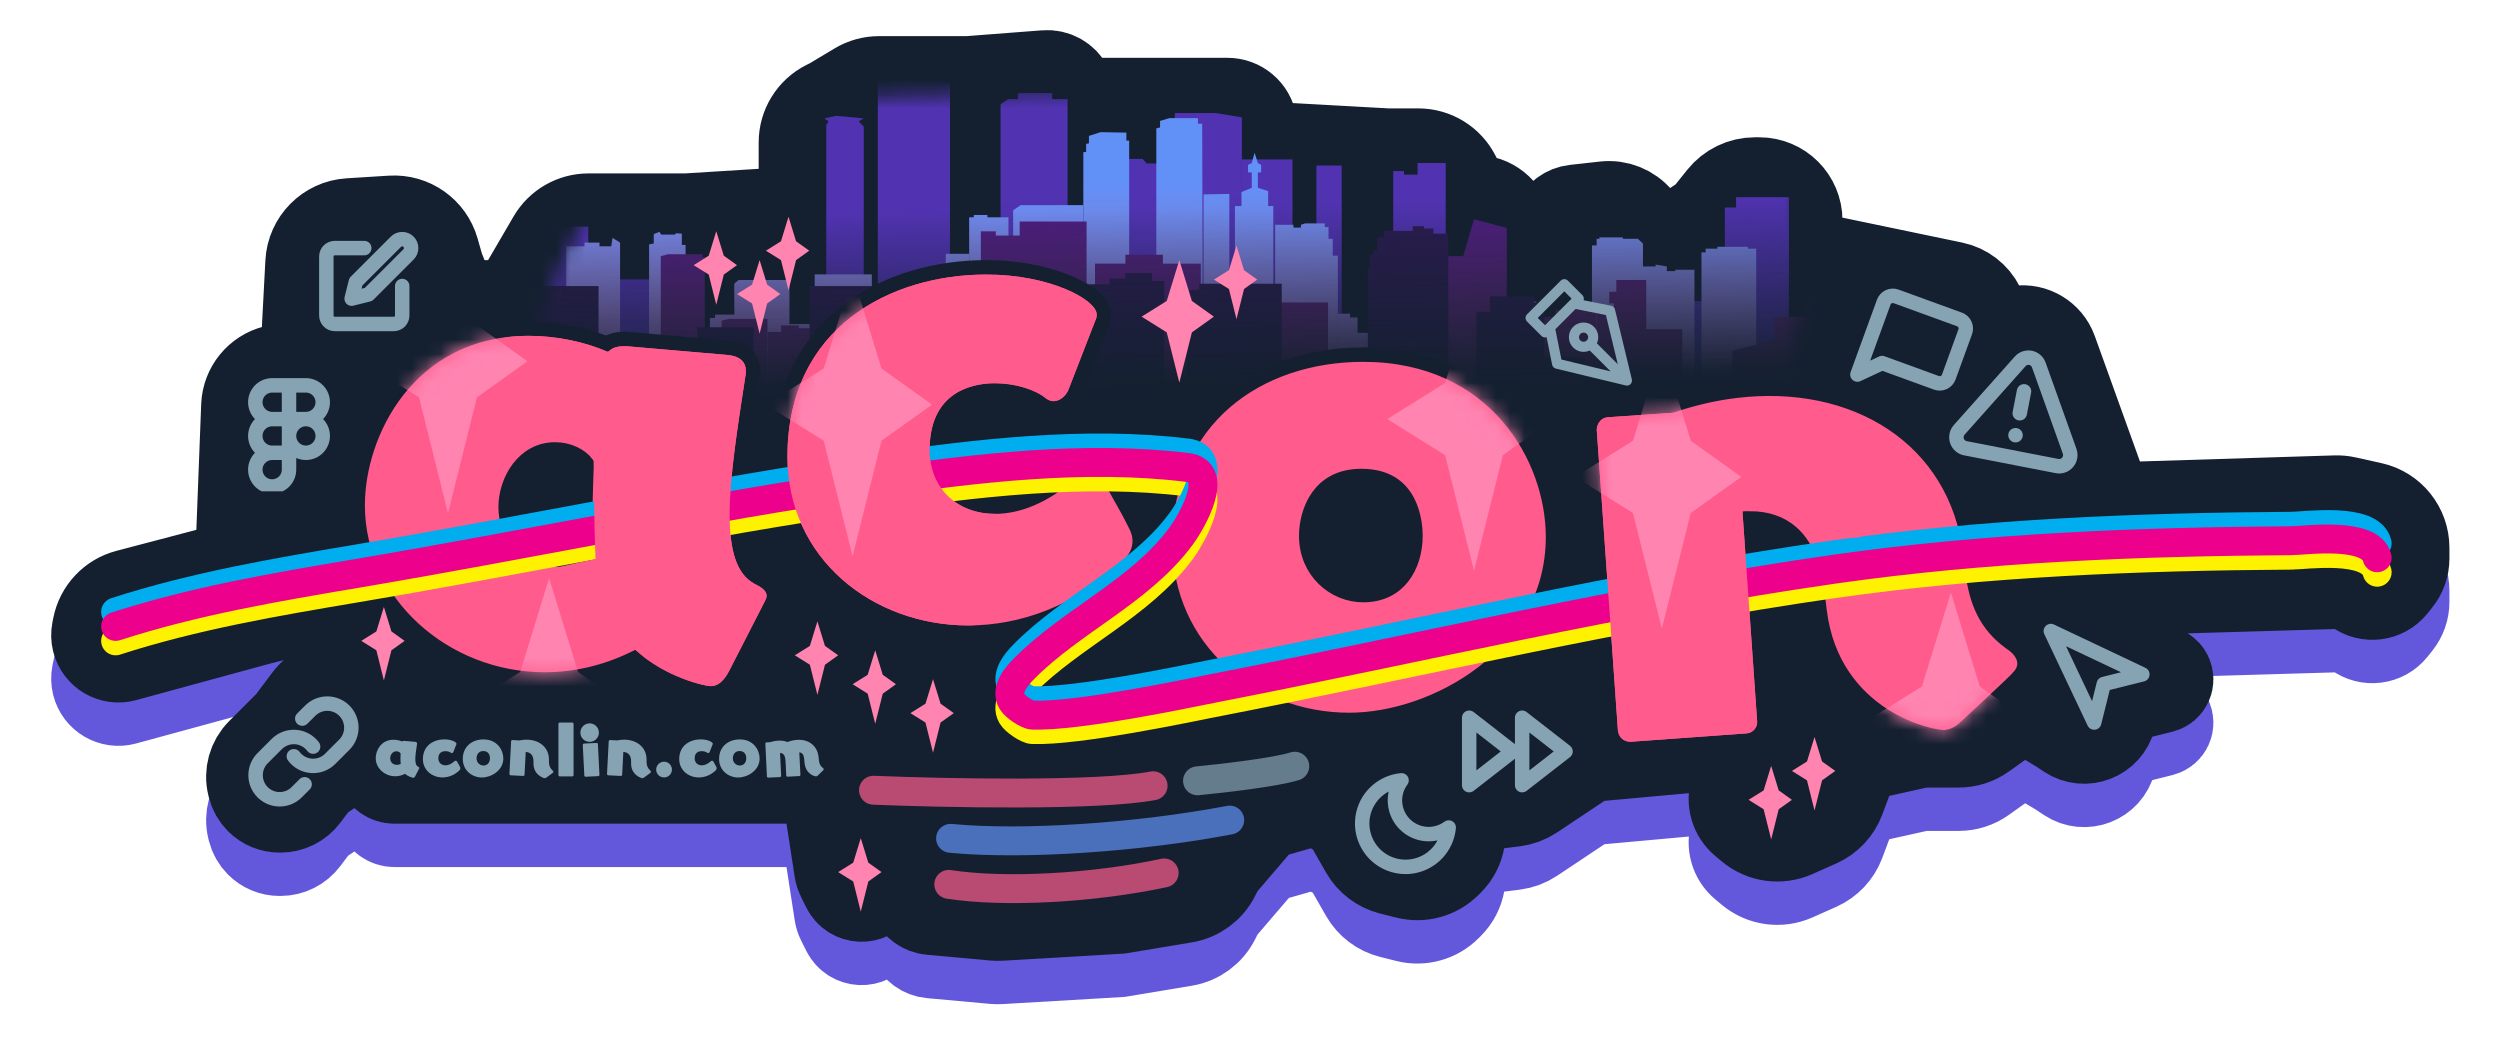 <svg width="173" height="72" viewBox="0 0 173 72" fill="none" xmlns="http://www.w3.org/2000/svg">
<path d="M8.811 44.023L14.351 42.566C15.628 42.23 16.535 41.099 16.585 39.78L16.92 31.075C16.968 29.846 17.821 28.795 19.015 28.496C20.195 28.201 21.044 27.171 21.108 25.956L21.36 21.17C21.44 19.648 22.648 18.428 24.168 18.333L27.091 18.151C28.498 18.063 29.776 18.965 30.163 20.32L30.5 21.5L30.746 22.114C31.201 23.253 32.304 24 33.531 24H33.777C34.844 24 35.831 23.433 36.368 22.512L38.132 19.488C38.669 18.567 39.656 18 40.723 18H47.5L52.687 17.676C54.268 17.577 55.5 16.266 55.5 14.682V12.854C55.5 11.718 56.142 10.679 57.158 10.171L57.5 10L59.288 8.928C59.754 8.648 60.287 8.5 60.831 8.5H67L72.338 8.089C73.041 8.035 73.706 8.412 74.021 9.042C74.315 9.629 74.915 10 75.571 10H84.936C85.839 10 86.609 10.652 86.757 11.542C86.899 12.394 87.613 13.034 88.475 13.082L96 13.5H98.146C99.282 13.5 100.321 14.142 100.829 15.158L100.98 15.459C101.31 16.12 101.912 16.603 102.629 16.782L102.674 16.794C103.208 16.927 103.68 17.241 104.011 17.681L104.791 18.721C105.551 19.735 107.123 19.546 107.622 18.382C107.856 17.837 108.364 17.459 108.954 17.394L111.047 17.161C111.954 17.061 112.852 17.422 113.436 18.123C114.325 19.191 115.877 19.416 117.033 18.645L117.612 18.258C117.869 18.087 118.098 17.877 118.291 17.636L119.099 16.626C119.669 15.914 120.531 15.5 121.442 15.5H121.742C123.265 15.5 124.5 16.735 124.5 18.258C124.5 19.564 125.416 20.691 126.695 20.957L135.181 22.725C136.014 22.899 136.722 23.444 137.103 24.205L137.258 24.515C137.701 25.402 138.662 25.905 139.643 25.765C140.724 25.611 141.765 26.237 142.135 27.265L145.262 35.95C145.702 37.172 146.879 37.972 148.178 37.932L161.623 37.512C161.873 37.504 162.124 37.528 162.368 37.582L164.151 37.978C165.523 38.283 166.5 39.5 166.5 40.907V41.649C166.5 42.2 166.313 42.734 165.969 43.164L165.648 43.566C165.008 44.365 163.849 44.512 163.03 43.898C162.687 43.64 162.266 43.507 161.837 43.52L146.391 43.974C145.842 43.99 145.347 44.306 145.101 44.797C144.76 45.481 144.99 46.312 145.634 46.722L149.829 49.391C149.941 49.462 150.031 49.563 150.091 49.682C150.301 50.102 150.068 50.608 149.613 50.722L147.689 51.203C146.957 51.386 146.386 51.957 146.203 52.689C145.86 54.059 144.264 54.676 143.089 53.893L142.5 53.5L141.687 53.012C140.662 52.398 139.371 52.449 138.399 53.143L137.282 53.941C136.774 54.305 136.164 54.5 135.539 54.5H133.329C133.11 54.5 132.892 54.524 132.679 54.571L130.087 55.147C129.097 55.367 128.285 56.073 127.929 57.023L127.442 58.323C127.159 59.076 126.586 59.684 125.851 60.011L124.202 60.744C123.16 61.207 121.945 61.038 121.07 60.308L120.625 59.937C119.946 59.372 119.684 58.449 119.963 57.611C120.452 56.144 119.274 54.657 117.734 54.797L110.759 55.431C110.261 55.476 109.782 55.645 109.366 55.923L106.089 58.107C105.702 58.365 105.259 58.53 104.797 58.588L103.611 58.736C102.358 58.893 101.358 59.853 101.15 61.098C101.053 61.685 100.774 62.226 100.353 62.647L100.201 62.799C99.456 63.544 98.374 63.844 97.352 63.588L96.242 63.31C95.449 63.112 94.771 62.599 94.365 61.889L93.451 60.289C93.157 59.774 92.717 59.359 92.188 59.094L92.044 59.022C91.372 58.686 90.6 58.614 89.878 58.821L88.367 59.252C87.802 59.414 87.296 59.738 86.913 60.184L84.74 62.72C84.581 62.906 84.445 63.111 84.335 63.33L84.183 63.634C83.754 64.492 82.94 65.093 81.993 65.251L77.5 66L69.224 66.487C69.075 66.496 68.925 66.493 68.776 66.48L64.401 66.082C63.846 66.031 63.363 65.681 63.144 65.168L62.962 64.744C62.556 63.797 61.252 63.696 60.706 64.57C60.178 65.415 58.928 65.356 58.482 64.465L58.121 63.742C58.041 63.582 57.986 63.41 57.959 63.232L57.391 59.544C57.166 58.08 55.907 57 54.426 57H27.291C26.818 57 26.399 56.698 26.25 56.25C26.101 55.802 25.682 55.5 25.209 55.5H24.87C24.627 55.5 24.387 55.557 24.169 55.666L23.5 56L22.428 56.715C22.145 56.904 21.896 57.139 21.692 57.411L21.156 58.125C20.743 58.676 20.095 59 19.406 59H19.348C18.805 59 18.284 58.784 17.901 58.401C17.639 58.139 17.453 57.81 17.363 57.45L17.336 57.343C17.128 56.51 17.372 55.628 17.979 55.021L19.849 53.151C19.95 53.05 20.043 52.943 20.128 52.829L21.243 51.343C21.413 51.115 21.615 50.913 21.843 50.743L23.497 49.502C24.657 48.632 25.029 47.057 24.38 45.761L24.035 45.07C24.012 45.024 24 44.973 24 44.922C24 44.708 23.799 44.55 23.59 44.602L18 46L8.63 48.555C7.735 48.799 6.815 48.26 6.59 47.361C6.531 47.123 6.525 46.875 6.573 46.635L6.633 46.336C6.857 45.213 7.703 44.315 8.811 44.023Z" fill="#142030" stroke="#6358DB" stroke-width="6" stroke-linecap="round"/>
<path d="M8.811 41.023L14.351 39.566C15.628 39.23 16.535 38.099 16.585 36.78L16.92 28.075C16.968 26.846 17.821 25.795 19.015 25.496C20.195 25.201 21.044 24.171 21.108 22.956L21.36 18.17C21.44 16.648 22.648 15.428 24.168 15.333L27.091 15.15C28.498 15.063 29.776 15.966 30.163 17.32L30.5 18.5L30.746 19.114C31.201 20.253 32.304 21 33.531 21H33.777C34.844 21 35.831 20.433 36.368 19.512L38.132 16.488C38.669 15.567 39.656 15 40.723 15H47.5L52.687 14.676C54.268 14.577 55.5 13.266 55.5 11.682V9.854C55.5 8.718 56.142 7.679 57.158 7.171L57.5 7L59.288 5.928C59.754 5.648 60.287 5.5 60.831 5.5H67L72.338 5.089C73.041 5.035 73.706 5.412 74.021 6.042C74.315 6.629 74.915 7 75.571 7H84.936C85.839 7 86.609 7.652 86.757 8.542C86.899 9.394 87.613 10.034 88.475 10.082L96 10.5H98.146C99.282 10.5 100.321 11.142 100.829 12.158L100.98 12.459C101.31 13.12 101.912 13.603 102.629 13.782L102.674 13.793C103.208 13.927 103.68 14.241 104.011 14.681L104.791 15.721C105.551 16.735 107.123 16.546 107.622 15.382C107.856 14.837 108.364 14.46 108.954 14.394L111.047 14.161C111.954 14.061 112.852 14.422 113.436 15.123C114.325 16.191 115.877 16.416 117.033 15.645L117.612 15.258C117.869 15.087 118.098 14.877 118.291 14.636L119.099 13.626C119.669 12.914 120.531 12.5 121.442 12.5H121.742C123.265 12.5 124.5 13.735 124.5 15.258C124.5 16.564 125.416 17.691 126.695 17.957L135.181 19.725C136.014 19.899 136.722 20.444 137.103 21.205L137.258 21.515C137.701 22.402 138.662 22.905 139.643 22.765C140.724 22.611 141.765 23.237 142.135 24.265L145.262 32.95C145.702 34.172 146.879 34.972 148.178 34.932L161.623 34.512C161.873 34.504 162.124 34.528 162.368 34.582L164.151 34.978C165.523 35.283 166.5 36.5 166.5 37.907V38.649C166.5 39.2 166.313 39.734 165.969 40.164L165.648 40.566C165.008 41.365 163.849 41.512 163.03 40.898C162.687 40.64 162.266 40.507 161.837 40.52L146.391 40.974C145.842 40.99 145.347 41.306 145.101 41.797C144.76 42.481 144.99 43.312 145.634 43.722L149.829 46.391C149.941 46.462 150.031 46.563 150.091 46.682C150.301 47.102 150.068 47.608 149.613 47.722L147.689 48.203C146.957 48.386 146.386 48.957 146.203 49.689C145.86 51.059 144.264 51.676 143.089 50.893L142.5 50.5L141.687 50.012C140.662 49.398 139.371 49.449 138.399 50.143L137.282 50.941C136.774 51.305 136.164 51.5 135.539 51.5H133.329C133.11 51.5 132.892 51.524 132.679 51.571L130.087 52.147C129.097 52.367 128.285 53.073 127.929 54.023L127.442 55.323C127.159 56.076 126.586 56.684 125.851 57.011L124.202 57.744C123.16 58.207 121.945 58.038 121.07 57.308L120.625 56.937C119.946 56.372 119.684 55.449 119.963 54.611C120.452 53.144 119.274 51.657 117.734 51.797L110.759 52.431C110.261 52.476 109.782 52.645 109.366 52.923L106.089 55.107C105.702 55.365 105.259 55.53 104.797 55.588L103.611 55.736C102.358 55.893 101.358 56.853 101.15 58.098C101.053 58.685 100.774 59.226 100.353 59.647L100.201 59.799C99.456 60.544 98.374 60.844 97.352 60.588L96.242 60.31C95.449 60.112 94.771 59.599 94.365 58.889L93.451 57.289C93.157 56.774 92.717 56.359 92.188 56.094L92.044 56.022C91.372 55.686 90.6 55.614 89.878 55.821L88.367 56.252C87.802 56.414 87.296 56.738 86.913 57.184L84.74 59.72C84.581 59.906 84.445 60.111 84.335 60.33L84.183 60.634C83.754 61.492 82.94 62.093 81.993 62.251L77.5 63L69.224 63.487C69.075 63.496 68.925 63.493 68.776 63.48L64.401 63.082C63.846 63.032 63.363 62.681 63.144 62.168L62.962 61.744C62.556 60.797 61.252 60.696 60.706 61.57C60.178 62.415 58.928 62.356 58.482 61.465L58.121 60.742C58.041 60.582 57.986 60.41 57.959 60.232L57.391 56.544C57.166 55.08 55.907 54 54.426 54H27.291C26.818 54 26.399 53.698 26.25 53.25C26.101 52.802 25.682 52.5 25.209 52.5H24.87C24.627 52.5 24.387 52.557 24.169 52.666L23.5 53L22.428 53.715C22.145 53.904 21.896 54.139 21.692 54.411L21.156 55.125C20.743 55.676 20.095 56 19.406 56H19.348C18.805 56 18.284 55.784 17.901 55.401C17.639 55.139 17.453 54.81 17.363 54.45L17.336 54.343C17.128 53.51 17.372 52.628 17.979 52.021L19.849 50.151C19.95 50.05 20.043 49.943 20.128 49.829L21.243 48.343C21.413 48.115 21.615 47.913 21.843 47.743L23.497 46.502C24.657 45.632 25.029 44.057 24.38 42.761L24.035 42.07C24.012 42.024 24 41.973 24 41.922C24 41.708 23.799 41.55 23.59 41.602L18 43L8.63 45.555C7.735 45.799 6.815 45.26 6.59 44.361C6.531 44.123 6.525 43.875 6.573 43.635L6.633 43.336C6.857 42.213 7.703 41.315 8.811 41.023Z" fill="#142030" stroke="#142030" stroke-width="6" stroke-linecap="round"/>
<mask id="mask0_238_2123" style="mask-type:alpha" maskUnits="userSpaceOnUse" x="36" y="5" width="94" height="35">
<path d="M38.968 17.83C42.052 11.251 48.588 6.979 55.852 6.796L112.531 5.365C120.075 5.175 125.958 11.848 124.823 19.308L124.07 24.254C123.73 26.489 124.865 28.688 126.883 29.706C131.797 32.183 130.035 39.595 124.531 39.595H51.338C44.244 39.595 38.214 34.41 37.152 27.396C36.727 24.592 37.142 21.724 38.346 19.156L38.968 17.83Z" fill="url(#paint0_linear_238_2123)"/>
</mask>
<g mask="url(#mask0_238_2123)">
<path d="M23.587 23.194H24.3V43.339H23.587V23.194Z" fill="url(#paint1_linear_238_2123)"/>
<path d="M33.314 18.577H35.454V43.339H33.314V18.577Z" fill="url(#paint2_linear_238_2123)"/>
<path d="M35.714 15.682H40.707V43.339H35.714V15.682Z" fill="url(#paint3_linear_238_2123)"/>
<path d="M40.707 19.335H45.246V43.339H40.707V19.335Z" fill="url(#paint4_linear_238_2123)"/>
<path d="M57.178 8.648L57.34 8.403L57.049 8.192L57.859 8.017L59.772 8.192L59.416 8.403L59.772 8.753V43.339H57.178V8.648Z" fill="url(#paint5_linear_238_2123)"/>
<path d="M60.745 5L65.738 5.724V43.339H60.745V5Z" fill="url(#paint6_linear_238_2123)"/>
<path d="M69.24 7.21L69.759 6.859H70.44V6.438H72.807V6.859H73.877V43.339H69.24V7.21Z" fill="url(#paint7_linear_238_2123)"/>
<path d="M76.633 10.996H79.064L79.356 11.314H81.302L81.269 43.339H76.633V10.996Z" fill="url(#paint8_linear_238_2123)"/>
<path d="M81.302 7.826H84.155L85.938 8.122V43.339H81.302V7.826Z" fill="url(#paint9_linear_238_2123)"/>
<path d="M85.938 11.034H89.44V43.339H85.938V11.034Z" fill="url(#paint10_linear_238_2123)"/>
<path d="M91.094 11.455H92.844V43.339H91.094V11.455Z" fill="url(#paint11_linear_238_2123)"/>
<path d="M96.411 11.841H97.157V12.086H98.097V11.279H100.043V43.339H96.411V11.841Z" fill="url(#paint12_linear_238_2123)"/>
<path d="M26.959 22.091H28.516V43.339H26.959V22.091Z" fill="url(#paint13_linear_238_2123)"/>
<path d="M24.3 19.335H26.441V24.558H26.959V43.339H24.3V19.335Z" fill="url(#paint14_linear_238_2123)"/>
<path d="M21.058 18.99H23.587V43.339H21.058V18.99Z" fill="url(#paint15_linear_238_2123)"/>
<path d="M18.724 17.172H19.404V16.611H20.539L20.766 16.752V18.155L21.058 18.681V43.339H18.724V17.172Z" fill="url(#paint16_linear_238_2123)"/>
<path d="M16 17.979L17.038 17.979V20.365H17.459V17.612H18.205V43.339H16V17.979Z" fill="url(#paint17_linear_238_2123)"/>
<path d="M18.205 17.612H18.724V43.339H18.205V17.612Z" fill="url(#paint18_linear_238_2123)"/>
<path d="M112.364 25.744H113.92V37.996H116.478V20.834H119.36V14.358H120.137V13.646H123.796V37.996H128.459V12.61H129.916V11.279H130.79V10.926H132.248V20.09H133.122V10.051H134.093V9.89H136.846V10.051H137.493V37.996H143.16V19.636H144.164V18.665H145.265V16.171H147.726V20.543H148.794V16.884H150.057V16.56H152V43.339H113.92H112.364V25.744Z" fill="url(#paint19_linear_238_2123)"/>
<path d="M32.838 14.099H33V13.322H36.529V14.876H36.691L36.789 41.947H32.838V14.099Z" fill="url(#paint20_linear_238_2123)"/>
<path d="M39.185 19.345V17.046H40.448V16.787H41.484V17.046H42.293L42.391 16.463L42.909 16.787V43.339H38.958L39.185 19.345Z" fill="url(#paint21_linear_238_2123)"/>
<path d="M42.909 25.788H44.916V43.339H42.909V25.788Z" fill="url(#paint22_linear_238_2123)"/>
<path d="M44.916 16.916L45.24 16.851V16.204L45.629 16.042L45.758 16.236H46.697L46.794 16.139L47.183 16.171V16.948H47.442V43.339H44.916V16.916Z" fill="url(#paint23_linear_238_2123)"/>
<path d="M50.81 19.636L51.101 19.377H54.63V43.339H50.874L50.81 19.636Z" fill="url(#paint24_linear_238_2123)"/>
<path d="M49.126 22H49.482V21.773H50.874V43.339H49.126V22Z" fill="url(#paint25_linear_238_2123)"/>
<path d="M54.63 22.421H56.379V43.339H54.63V22.421Z" fill="url(#paint26_linear_238_2123)"/>
<path d="M56.379 18.988H60.33V43.339H56.379V18.988Z" fill="url(#paint27_linear_238_2123)"/>
<path d="M62.143 20.122H62.758V19.377H65.446V43.339H62.143V20.122Z" fill="url(#paint28_linear_238_2123)"/>
<path d="M65.446 17.564H67.065V43.339H65.446V17.564Z" fill="url(#paint29_linear_238_2123)"/>
<path d="M67.065 15.038H67.389V14.876H68.328V15.038H69.785V43.339H67.065V15.038Z" fill="url(#paint30_linear_238_2123)"/>
<path d="M70.109 14.552L70.627 14.196H74.966V43.339H70.109V14.552Z" fill="url(#paint31_linear_238_2123)"/>
<path d="M74.966 10.537L75.16 10.505V9.954L75.354 9.922V9.404L76.164 9.145L77.945 9.177V9.728H78.139V43.339H74.966V10.537Z" fill="url(#paint32_linear_238_2123)"/>
<path d="M80.017 8.886L80.276 8.821V8.368L80.924 8.173H82.899V8.562H83.191L83.288 43.339H80.017V8.886Z" fill="url(#paint33_linear_238_2123)"/>
<path d="M83.288 13.451L85.069 13.419V43.339H83.288V13.451Z" fill="url(#paint34_linear_238_2123)"/>
<path d="M85.457 14.261H85.91V13.289L86.623 12.998V11.929H86.364V11.411L86.623 11.282L86.817 10.569L87.044 11.282L87.27 11.411V11.929H87.044V12.998L87.756 13.225V14.261H88.112V43.339H85.457V14.261Z" fill="url(#paint35_linear_238_2123)"/>
<path d="M88.242 15.556H89.505V15.75H90.023V15.556L90.314 15.459H91.674V15.718H91.933V16.527H92.225V17.693H92.581V43.339H88.112L88.242 29.448V15.556Z" fill="url(#paint36_linear_238_2123)"/>
<path d="M92.581 21.709H93.423V21.968H93.941V23.036H94.977L95.042 43.339H92.581V21.709Z" fill="url(#paint37_linear_238_2123)"/>
<path d="M103.979 20.867H106.311V21.32H106.796V21.968H106.991V43.339H103.979V20.867Z" fill="url(#paint38_linear_238_2123)"/>
<path d="M16 29.286H16.162V28.509H19.691V30.063H19.853V43.339H16V29.286Z" fill="url(#paint39_linear_238_2123)"/>
<path d="M110.002 29.869H110.164V16.981H110.488V16.527H110.682V16.43H112.301V16.527H113.337L113.693 16.851V18.438H114.568V18.309L115.345 18.438V18.762H115.928V18.665H117.255V37.154H117.741V17.467H118.032V17.208H118.842V17.078H120.947V17.208H121.53V38.223H125.933V15.232H126.192V14.876H127.196V14.358L128.945 14.552V17.208H129.204V17.078H130.046V17.208H130.305V22.453H132.701V16.527H133.51V16.204H135.032V13.678H135.712V13.484H138.335V13.678H138.95V14.326H139.663V38.223H152V43.339H110.002V29.869Z" fill="url(#paint40_linear_238_2123)"/>
<path d="M30.183 24.979H33.227V43.339H30.183V24.979Z" fill="url(#paint41_linear_238_2123)"/>
<path d="M33.227 23.619H34.004V23.036L36.27 23.619V43.339H33.227V23.619Z" fill="url(#paint42_linear_238_2123)"/>
<path d="M41.128 23.425L41.969 23.198H44.236V43.339H41.192L41.16 29.221L41.128 23.425Z" fill="url(#paint43_linear_238_2123)"/>
<path d="M45.726 17.726L46.211 17.596H48.608V17.791H48.77V43.339H45.726V17.726Z" fill="url(#paint44_linear_238_2123)"/>
<path d="M49.935 22.194L50.421 22.065H53.109V43.339H49.935V22.194Z" fill="url(#paint45_linear_238_2123)"/>
<path d="M53.109 22.971H54.048V22.518H55.278V22.712H56.282V43.339H53.109V22.971Z" fill="url(#paint46_linear_238_2123)"/>
<path d="M60.103 22.971H61.625V22.162H62.37V21.45H65.672V43.339H60.103V22.971Z" fill="url(#paint47_linear_238_2123)"/>
<path d="M67.874 16.009H68.91V16.301H70.562V15.329H75.192V43.339H67.874V16.009Z" fill="url(#paint48_linear_238_2123)"/>
<path d="M75.775 18.244H77.88V17.629H80.471V18.244H83.093V43.339H75.775V18.244Z" fill="url(#paint49_linear_238_2123)"/>
<path d="M83.871 20.931H91.901V43.339H83.871V20.931Z" fill="url(#paint50_linear_238_2123)"/>
<path d="M91.901 24.267H95.916V43.339H91.901V24.267Z" fill="url(#paint51_linear_238_2123)"/>
<path d="M99.478 16.301H100.126V17.726H101.259L102.004 15.168L104.27 15.783V43.339H99.478V16.301Z" fill="url(#paint52_linear_238_2123)"/>
<path d="M110.488 21.255H110.811V21.385H111.686V20.996H111.362V20.187H111.848V19.377H113.92V22.777H116.413V41.008H119.878V24.267L122.792 23.522V21.935H126.322V41.008H131.211V18.73H132.053V18.471H134.676V41.008H138.497V24.267H139.307V24.008H139.922V23.781H141.363V24.008H142.804V24.267H143.484V22.13H143.808V21.806H147.013V30.322H148.535V26.598H149.798V22.324H150.51V20.349H152V43.339H113.92L110.488 43.339V21.255Z" fill="url(#paint53_linear_238_2123)"/>
<path d="M106.343 21.029H106.731V21.935H107.638V21.45H108.124V21.255H110.488V43.339H106.343V21.029Z" fill="url(#paint54_linear_238_2123)"/>
<path d="M27.139 26.145L27.754 25.853H30.183V43.339H27.139V26.145Z" fill="url(#paint55_linear_238_2123)"/>
<path d="M16.809 20.737H17.328V20.219H18.752V19.733H19.853V20.931L20.242 21.482V22.68H20.404V22.032H21.278V22.971H21.764V43.339L16 43.339V23.619H16.809V20.737Z" fill="url(#paint56_linear_238_2123)"/>
<path d="M30.183 24.979H33.227V43.339H30.183V24.979Z" fill="url(#paint57_linear_238_2123)"/>
<path d="M48.251 22.648H52.137V31.909H56.023V19.798H60.912V28.347H68.392V31.326H73.8V20.349L74.771 20.251V19.669H76.779V19.28H77.88V18.891H79.726V19.442H80.568V34.499H82.122V20.122L82.996 20.025V19.636H88.695V32.751H94.653V18.471H94.783V17.596H95.042V17.305H95.301V16.43H95.787V15.977H97.762V15.653H98.539V15.815H99.187V16.171H100.223V29.901H102.166V21.579H103.105V20.511H106.149V20.931H106.667V21.579H106.861V24.72H109.581V25.691H110.811V32.751H115.669V28.379H118.097V27.861H120.072V36.377H124.994V20.672H126.095V20.154H127.488V20.381H127.941V20.672H128.75V25.691H132.474V25.206H132.928V24.72H134.223V24.558H135V24.72H135.955V26.177H136.91V31.779H139.89V31.326H140.343V28.12H140.958V27.602H144.714V28.314H145.33V36.377H147.661V34.013H152V43.339H16V26.728H18.623V28.638H20.048V29.901H24.03V31.909H30.992V30.387H35.105V19.798H41.419V34.013H48.251V22.648Z" fill="#2B1B50"/>
</g>
<path d="M53.375 41.828L53.375 41.828L53.377 41.824C53.459 41.66 53.55 41.447 53.55 41.24C53.55 40.833 53.319 40.546 53.102 40.363C52.893 40.186 52.634 40.053 52.44 39.956C51.949 39.693 51.587 39.219 51.345 38.488C51.099 37.746 50.99 36.777 50.99 35.6C50.99 33.143 51.485 29.93 52.016 26.487C52.045 26.297 52.075 26.107 52.104 25.916L52.11 25.878V25.84V25.64C52.11 25.302 52.009 24.912 51.694 24.596C51.383 24.286 50.924 24.108 50.331 24.062C50.33 24.062 50.329 24.061 50.328 24.061L43.413 23.462L43.392 23.46H43.37H43.17C42.742 23.46 42.33 23.543 41.994 23.777C40.424 23.142 38.515 22.74 36.57 22.74C32.445 22.74 29.475 24.55 27.548 26.99C25.633 29.415 24.75 32.456 24.75 34.96C24.75 41.716 30.776 47.02 37.69 47.02C39.707 47.02 41.833 46.568 43.89 45.56C44.892 46.427 46.034 47.014 46.986 47.39C47.507 47.596 47.977 47.741 48.346 47.835C48.696 47.925 49.001 47.98 49.17 47.98C49.979 47.98 50.508 47.4 50.892 46.674L50.892 46.674L50.895 46.668L53.375 41.828ZM121.112 35.872C122.257 35.879 123.228 36.197 123.983 36.862C124.85 37.626 125.502 38.911 125.749 40.92L126.245 40.859L125.749 40.92L125.915 42.27C126.37 45.974 128.341 48.193 130.292 49.463C131.263 50.094 132.228 50.49 133 50.724C133.386 50.841 133.727 50.918 134.001 50.964C134.256 51.006 134.499 51.029 134.665 51.008C135.137 50.951 135.619 50.731 136.05 50.293L136.051 50.292L136.081 50.265L136.195 50.16C136.293 50.069 136.433 49.94 136.601 49.784C136.938 49.473 137.386 49.057 137.834 48.639C138.282 48.221 138.731 47.799 139.068 47.476C139.236 47.315 139.379 47.176 139.481 47.073C139.531 47.023 139.576 46.977 139.609 46.939C139.624 46.922 139.644 46.9 139.662 46.876C139.98 46.563 140.137 46.175 140.087 45.769C140.042 45.403 139.84 45.112 139.655 44.912C139.47 44.712 139.261 44.56 139.111 44.463C137.453 43.261 136.765 41.688 136.503 39.559L136.343 38.249C135.859 34.314 133.868 31.245 130.942 29.296C128.024 27.352 124.205 26.541 120.076 27.048C118.629 27.226 117.167 27.566 115.651 28.072L111.239 28.375L111.226 28.376L111.212 28.378L111.133 28.388C110.44 28.473 109.977 29.133 109.998 29.791L109.998 29.801L109.999 29.811L111.461 50.587L111.462 50.6L111.464 50.613C111.553 51.339 112.132 51.857 112.881 51.828L112.889 51.827L112.898 51.827L120.887 51.249L120.899 51.248L120.912 51.246L120.991 51.237C121.657 51.155 122.163 50.513 122.09 49.847L121.112 35.872ZM72.05 27.944L72.06 27.952L72.07 27.96C72.287 28.123 72.59 28.26 72.89 28.26C73.639 28.26 74.229 27.669 74.44 27.051L76.31 22.236C76.36 22.125 76.376 22.017 76.382 21.95C76.39 21.875 76.39 21.803 76.39 21.765V21.76C76.39 21.503 76.289 21.27 76.159 21.076C76.028 20.881 75.849 20.695 75.639 20.522C75.221 20.175 74.635 19.838 73.927 19.544C72.509 18.952 70.533 18.5 68.25 18.5C64.867 18.5 61.311 19.431 58.588 21.545C55.849 23.672 53.99 26.969 53.99 31.6C53.99 38.971 60.152 43.78 67.01 43.78C70.738 43.78 74.701 42.371 78.034 39.202L78.035 39.203L78.044 39.194C78.588 38.649 78.87 38.089 78.87 37.44C78.87 37.069 78.766 36.714 78.618 36.419C78.235 35.628 77.895 35.027 77.535 34.39C77.296 33.967 77.048 33.528 76.772 33.006L76.767 32.997L76.762 32.988C76.42 32.401 75.956 32.1 75.45 32.1C74.923 32.1 74.447 32.38 74.145 32.678C72.3 34.366 70.419 35.06 68.85 35.06C67.664 35.06 66.663 34.66 65.962 33.985C65.263 33.312 64.83 32.336 64.83 31.12C64.83 29.1 65.621 28.12 66.459 27.613C67.339 27.08 68.356 27.02 68.85 27.02C70.175 27.02 71.448 27.442 72.05 27.944ZM40.51 35.28C40.51 36.392 40.573 37.409 40.672 38.358C39.939 38.63 39.249 38.74 38.65 38.74C36.355 38.74 34.99 37.073 34.99 35.08C34.99 34.164 35.307 33.153 35.901 32.38C36.488 31.617 37.33 31.1 38.41 31.1C39.364 31.1 40.209 31.534 40.62 32.095C40.547 33.237 40.51 34.276 40.51 35.28ZM93.37 49.82C96.323 49.82 99.829 48.692 102.604 46.562C105.389 44.424 107.47 41.248 107.47 37.16C107.47 34.449 106.482 31.3 104.343 28.823C102.193 26.333 98.894 24.54 94.33 24.54C90.713 24.54 87.289 25.64 84.762 27.832C82.226 30.034 80.63 33.305 80.63 37.56C80.63 44.916 86.615 49.82 93.37 49.82ZM97.95 37.08C97.95 38.134 97.653 39.169 97.061 39.927C96.481 40.671 95.596 41.18 94.33 41.18C92.314 41.18 90.39 39.552 90.39 37.08C90.39 36.254 90.613 35.203 91.198 34.373C91.767 33.569 92.695 32.94 94.21 32.94C95.148 32.94 95.827 33.162 96.325 33.48C96.825 33.799 97.173 34.234 97.416 34.704C97.91 35.661 97.95 36.723 97.95 37.08Z" fill="#FF5B8D" stroke="#142030"/>
<mask id="mask1_238_2123" style="mask-type:alpha" maskUnits="userSpaceOnUse" x="25" y="19" width="115" height="33">
<path d="M52.93 41.6L50.45 46.44C50.09 47.12 49.69 47.48 49.17 47.48C48.77 47.48 45.97 46.84 43.97 44.96C41.89 46.04 39.73 46.52 37.69 46.52C31.01 46.52 25.25 41.4 25.25 34.96C25.25 30.16 28.65 23.24 36.57 23.24C38.57 23.24 40.53 23.68 42.09 24.36C42.33 24.08 42.69 23.96 43.17 23.96H43.37L50.29 24.56C51.33 24.64 51.61 25.16 51.61 25.64V25.84C51.05 29.48 50.49 32.96 50.49 35.6C50.49 38 50.93 39.72 52.21 40.4C52.61 40.6 53.05 40.84 53.05 41.24C53.05 41.32 53.01 41.44 52.93 41.6ZM41.21 38.68C41.09 37.64 41.01 36.52 41.01 35.28C41.01 34.24 41.05 33.16 41.13 31.96C40.65 31.16 39.57 30.6 38.41 30.6C35.89 30.6 34.49 33.04 34.49 35.08C34.49 37.32 36.05 39.24 38.65 39.24C39.41 39.24 40.29 39.08 41.21 38.68Z" fill="#FF5B8D"/>
<path d="M135.846 38.31L136.007 39.62C136.28 41.843 137.016 43.566 138.829 44.875C139.091 45.045 139.537 45.393 139.591 45.83C139.62 46.068 139.53 46.321 139.277 46.553C139.286 46.633 135.702 49.934 135.702 49.934C135.344 50.3 134.961 50.468 134.604 50.512C133.89 50.6 127.279 49.276 126.411 42.209L126.245 40.859C125.734 36.69 123.494 35.192 120.577 35.389L121.592 49.893C121.64 50.29 121.327 50.692 120.93 50.74L120.851 50.75L112.862 51.328C112.38 51.347 112.019 51.029 111.96 50.552L110.497 29.776C110.483 29.334 110.797 28.933 111.194 28.884L111.273 28.874L115.749 28.567C117.258 28.059 118.708 27.72 120.137 27.544C128.197 26.555 134.915 30.727 135.846 38.31Z" fill="#FF5B8D"/>
<path d="M106.97 37.16C106.97 44.96 99.05 49.32 93.37 49.32C86.85 49.32 81.13 44.6 81.13 37.56C81.13 29.32 87.29 25.04 94.33 25.04C103.17 25.04 106.97 31.96 106.97 37.16ZM94.33 41.68C97.17 41.68 98.45 39.36 98.45 37.08C98.45 36.32 98.29 32.44 94.21 32.44C90.85 32.44 89.89 35.28 89.89 37.08C89.89 39.84 92.05 41.68 94.33 41.68Z" fill="#FF5B8D"/>
<path d="M75.85 22.04L73.97 26.88C73.81 27.36 73.37 27.76 72.89 27.76C72.73 27.76 72.53 27.68 72.37 27.56C71.65 26.96 70.25 26.52 68.85 26.52C67.81 26.52 64.33 26.76 64.33 31.12C64.33 33.8 66.25 35.56 68.85 35.56C70.57 35.56 72.57 34.8 74.49 33.04C74.73 32.8 75.09 32.6 75.45 32.6C75.73 32.6 76.05 32.76 76.33 33.24C77.05 34.6 77.53 35.32 78.17 36.64C78.29 36.88 78.37 37.16 78.37 37.44C78.37 37.92 78.17 38.36 77.69 38.84C74.45 41.92 70.61 43.28 67.01 43.28C60.37 43.28 54.49 38.64 54.49 31.6C54.49 22.64 61.65 19 68.25 19C72.69 19 75.89 20.76 75.89 21.76C75.89 21.84 75.89 21.96 75.85 22.04Z" fill="#FF5B8D"/>
</mask>
<g mask="url(#mask1_238_2123)">
</g>
<path d="M8 44.348C13.45 42.585 19.054 41.633 24.694 40.681C36.601 38.672 48.47 36.148 60.417 34.417C67.452 33.398 75.056 32.475 82.167 33.348C84.478 33.632 82.471 37.099 81.722 38.112C78.9 41.932 74.167 43.932 70.861 47.278C70.349 47.797 69.546 48.711 70.028 49.542C70.232 49.894 71.085 50.475 71.444 50.487C74.628 50.593 82.189 48.978 83.861 48.653C98.204 45.868 112.441 42.46 126.917 40.39C137.361 38.896 148.025 38.486 158.569 38.417C159.523 38.411 164.039 37.753 164.5 39.598" stroke="#FFF200" stroke-width="2" stroke-linecap="round"/>
<path d="M8 42.348C13.45 40.585 19.054 39.633 24.694 38.681C36.601 36.672 48.47 34.148 60.417 32.417C67.452 31.398 75.056 30.475 82.167 31.348C84.478 31.631 82.471 35.099 81.722 36.112C78.9 39.932 74.167 41.932 70.861 45.278C70.349 45.797 69.546 46.711 70.028 47.542C70.232 47.894 71.085 48.475 71.444 48.487C74.628 48.593 82.189 46.978 83.861 46.653C98.204 43.868 112.441 40.46 126.917 38.39C137.361 36.896 148.025 36.486 158.569 36.417C159.523 36.411 164.039 35.753 164.5 37.598" stroke="#00AEEF" stroke-width="2" stroke-linecap="round"/>
<path d="M8 43.348C13.45 41.585 19.054 40.633 24.694 39.681C36.601 37.672 48.47 35.148 60.417 33.417C67.452 32.398 75.056 31.475 82.167 32.348C84.478 32.632 82.471 36.099 81.722 37.112C78.9 40.932 74.167 42.932 70.861 46.278C70.349 46.797 69.546 47.711 70.028 48.542C70.232 48.894 71.085 49.475 71.444 49.487C74.628 49.593 82.189 47.978 83.861 47.653C98.204 44.868 112.441 41.46 126.917 39.39C137.361 37.896 148.025 37.486 158.569 37.417C159.523 37.411 164.039 36.753 164.5 38.598" stroke="#EC008C" stroke-width="2" stroke-linecap="round"/>
<path d="M75.85 22.04L73.97 26.88C73.81 27.36 73.37 27.76 72.89 27.76C72.73 27.76 72.53 27.68 72.37 27.56C71.65 26.96 70.25 26.52 68.85 26.52C67.81 26.52 64.33 26.76 64.33 31.12C64.33 33.8 66.25 35.56 68.85 35.56C70.57 35.56 56.33 37.32 58.25 35.56C58.49 35.32 58.89 33.06 59.25 33.06C59.53 33.06 60.25 36.44 60.25 34.12C60.97 35.48 62.17 35.2 62.17 35.2C62.29 35.44 59.89 37.56 59.89 37.56C59.89 38.04 63.23 37.52 62.75 38C59.51 41.08 70.61 43.28 67.01 43.28C60.37 43.28 54.49 38.64 54.49 31.6C54.49 22.64 61.65 19 68.25 19C72.69 19 75.89 20.76 75.89 21.76C75.89 21.84 75.89 21.96 75.85 22.04Z" fill="#FF5B8D"/>
<path d="M52.93 41.6L50.45 46.44C50.09 47.12 49.69 47.48 49.17 47.48C48.77 47.48 45.97 46.84 43.97 44.96L28.25 42V41.5L41.21 38.68C41.21 38.68 41.07 35.752 41.07 29.312C41.07 29.312 28.65 23.24 36.57 23.24C38.57 23.24 40.53 23.68 42.09 24.36C42.33 24.08 42.69 23.96 43.17 23.96H43.37L50.29 24.56C51.33 24.64 51.61 25.16 51.61 25.64V25.84C51.05 29.48 50.49 32.96 50.49 35.6C50.49 38 50.93 39.72 52.21 40.4C52.61 40.6 53.05 40.84 53.05 41.24C53.05 41.32 53.01 41.44 52.93 41.6Z" fill="#FF5B8D"/>
<path d="M126.25 32.52L126.411 33.83C126.684 36.053 128.437 31.935 130.25 33.243C130.513 33.413 133.429 32.083 133.482 32.52C133.482 32.52 133.422 33.011 133.168 33.243C133.178 33.323 129.594 36.624 129.594 36.624C129.236 36.991 128.853 37.158 128.496 37.202C127.781 37.29 121.171 35.966 120.303 28.899L126.25 31C126.25 31 123.494 35.192 120.577 35.389L121.592 49.893C121.64 50.29 121.327 50.692 120.93 50.74L120.851 50.75L112.861 51.328C112.38 51.347 112.019 51.029 111.96 50.552L110.497 29.776C110.483 29.334 110.797 28.933 111.194 28.884L111.273 28.874L115.749 28.566C117.258 28.059 123.821 31.741 125.25 31.566L126.25 32.52Z" fill="#FF5B8D"/>
<mask id="mask2_238_2123" style="mask-type:alpha" maskUnits="userSpaceOnUse" x="25" y="19" width="115" height="33">
<path d="M52.93 41.6L50.45 46.44C50.09 47.12 49.69 47.48 49.17 47.48C48.77 47.48 45.97 46.84 43.97 44.96C41.89 46.04 39.73 46.52 37.69 46.52C31.01 46.52 25.25 41.4 25.25 34.96C25.25 30.16 28.65 23.24 36.57 23.24C38.57 23.24 40.53 23.68 42.09 24.36C42.33 24.08 42.69 23.96 43.17 23.96H43.37L50.29 24.56C51.33 24.64 51.61 25.16 51.61 25.64V25.84C51.05 29.48 50.49 32.96 50.49 35.6C50.49 38 50.93 39.72 52.21 40.4C52.61 40.6 53.05 40.84 53.05 41.24C53.05 41.32 53.01 41.44 52.93 41.6ZM41.21 38.68C41.09 37.64 41.01 36.52 41.01 35.28C41.01 34.24 41.05 33.16 41.13 31.96C40.65 31.16 39.57 30.6 38.41 30.6C35.89 30.6 34.49 33.04 34.49 35.08C34.49 37.32 36.05 39.24 38.65 39.24C39.41 39.24 40.29 39.08 41.21 38.68Z" fill="#FF5B8D"/>
<path d="M135.846 38.31L136.007 39.62C136.28 41.843 137.016 43.566 138.829 44.875C139.091 45.045 139.537 45.393 139.591 45.83C139.62 46.068 139.53 46.321 139.277 46.553C139.286 46.633 135.702 49.934 135.702 49.934C135.344 50.3 134.961 50.468 134.604 50.512C133.89 50.6 127.279 49.276 126.411 42.209L126.245 40.859C125.734 36.69 123.494 35.192 120.577 35.389L121.592 49.893C121.64 50.29 121.327 50.692 120.93 50.74L120.851 50.75L112.862 51.328C112.38 51.347 112.019 51.029 111.96 50.552L110.497 29.776C110.483 29.334 110.797 28.933 111.194 28.884L111.273 28.874L115.749 28.567C117.258 28.059 118.708 27.72 120.137 27.544C128.197 26.555 134.915 30.727 135.846 38.31Z" fill="#FF5B8D"/>
<path d="M106.97 37.16C106.97 44.96 99.05 49.32 93.37 49.32C86.85 49.32 81.13 44.6 81.13 37.56C81.13 29.32 87.29 25.04 94.33 25.04C103.17 25.04 106.97 31.96 106.97 37.16ZM94.33 41.68C97.17 41.68 98.45 39.36 98.45 37.08C98.45 36.32 98.29 32.44 94.21 32.44C90.85 32.44 89.89 35.28 89.89 37.08C89.89 39.84 92.05 41.68 94.33 41.68Z" fill="#FF5B8D"/>
<path d="M75.85 22.04L73.97 26.88C73.81 27.36 73.37 27.76 72.89 27.76C72.73 27.76 72.53 27.68 72.37 27.56C71.65 26.96 70.25 26.52 68.85 26.52C67.81 26.52 64.33 26.76 64.33 31.12C64.33 33.8 66.25 35.56 68.85 35.56C70.57 35.56 72.57 34.8 74.49 33.04C74.73 32.8 75.09 32.6 75.45 32.6C75.73 32.6 76.05 32.76 76.33 33.24C77.05 34.6 77.53 35.32 78.17 36.64C78.29 36.88 78.37 37.16 78.37 37.44C78.37 37.92 78.17 38.36 77.69 38.84C74.45 41.92 70.61 43.28 67.01 43.28C60.37 43.28 54.49 38.64 54.49 31.6C54.49 22.64 61.65 19 68.25 19C72.69 19 75.89 20.76 75.89 21.76C75.89 21.84 75.89 21.96 75.85 22.04Z" fill="#FF5B8D"/>
</mask>
<g mask="url(#mask2_238_2123)">
<path d="M61 25.5L64.5 28L61 30.5L59 38.5L57 30.5L53 28L57 25.5L59 19L61 25.5Z" fill="#FF84B0"/>
<path d="M40 46.5L43.5 49L40 51.5L38 59.5L36 51.5L32 49L36 46.5L38 40L40 46.5Z" fill="#FF84B0"/>
<path d="M33 22.5L36.5 25L33 27.5L31 35.5L29 27.5L25 25L29 22.5L31 16L33 22.5Z" fill="#FF84B0"/>
<path d="M104 26.5L107.5 29L104 31.5L102 39.5L100 31.5L96 29L100 26.5L102 20L104 26.5Z" fill="#FF84B0"/>
<path d="M117 30.5L120.5 33L117 35.5L115 43.5L113 35.5L109 33L113 30.5L115 24L117 30.5Z" fill="#FF84B0"/>
<path d="M137 47.5L140.5 50L137 52.5L135 60.5L133 52.5L129 50L133 47.5L135 41L137 47.5Z" fill="#FF84B0"/>
</g>
<path d="M82.478 20.826L84 21.913L82.478 23L81.609 26.478L80.739 23L79 21.913L80.739 20.826L81.609 18L82.478 20.826Z" fill="#FF84B0"/>
<path d="M86.087 18.696L87 19.348L86.087 20L85.565 22.087L85.043 20L84 19.348L85.043 18.696L85.565 17L86.087 18.696Z" fill="#FF84B0"/>
<path d="M123.087 54.696L124 55.348L123.087 56L122.565 58.087L122.043 56L121 55.348L122.043 54.696L122.565 53L123.087 54.696Z" fill="#FF84B0"/>
<path d="M126.087 52.696L127 53.348L126.087 54L125.565 56.087L125.043 54L124 53.348L125.043 52.696L125.565 51L126.087 52.696Z" fill="#FF84B0"/>
<path d="M50.087 17.696L51 18.348L50.087 19L49.565 21.087L49.044 19L48 18.348L49.044 17.696L49.565 16L50.087 17.696Z" fill="#FF84B0"/>
<path d="M53.087 19.696L54 20.348L53.087 21L52.565 23.087L52.044 21L51 20.348L52.044 19.696L52.565 18L53.087 19.696Z" fill="#FF84B0"/>
<path d="M55.087 16.696L56 17.348L55.087 18L54.565 20.087L54.044 18L53 17.348L54.044 16.696L54.565 15L55.087 16.696Z" fill="#FF84B0"/>
<path d="M61.087 46.696L62 47.348L61.087 48L60.565 50.087L60.044 48L59 47.348L60.044 46.696L60.565 45L61.087 46.696Z" fill="#FF84B0"/>
<path d="M27.087 43.696L28 44.348L27.087 45L26.565 47.087L26.044 45L25 44.348L26.044 43.696L26.565 42L27.087 43.696Z" fill="#FF84B0"/>
<path d="M65.087 48.696L66 49.348L65.087 50L64.565 52.087L64.043 50L63 49.348L64.043 48.696L64.565 47L65.087 48.696Z" fill="#FF84B0"/>
<path d="M60.087 59.696L61 60.348L60.087 61L59.565 63.087L59.044 61L58 60.348L59.044 59.696L59.565 58L60.087 59.696Z" fill="#FF84B0"/>
<path d="M57.087 44.696L58 45.348L57.087 46L56.565 48.087L56.044 46L55 45.348L56.044 44.696L56.565 43L57.087 44.696Z" fill="#FF84B0"/>
<path d="M140.062 27.08L139.767 28.598M139.472 30.116L139.475 30.117M139.799 25.004L135.572 29.752C135.484 29.854 135.424 29.978 135.398 30.11C135.372 30.243 135.381 30.38 135.423 30.507C135.466 30.635 135.541 30.749 135.641 30.839C135.741 30.928 135.862 30.989 135.993 31.016L142.36 32.253C142.491 32.277 142.627 32.266 142.753 32.221C142.879 32.176 142.992 32.098 143.079 31.995C143.166 31.893 143.226 31.769 143.251 31.637C143.276 31.504 143.267 31.367 143.224 31.24L141.084 25.254C141.038 25.129 140.962 25.018 140.862 24.933C140.762 24.847 140.641 24.788 140.512 24.763C140.383 24.738 140.249 24.747 140.124 24.789C139.999 24.831 139.887 24.905 139.799 25.004Z" stroke="#86A3B3" stroke-linecap="round" stroke-linejoin="round"/>
<g clip-path="url(#clip0_238_2123)">
<path d="M25.208 17.167H23.167C23.012 17.167 22.864 17.228 22.754 17.337C22.645 17.447 22.583 17.595 22.583 17.75V21.833C22.583 21.988 22.645 22.136 22.754 22.246C22.864 22.355 23.012 22.417 23.167 22.417H27.25C27.405 22.417 27.553 22.355 27.663 22.246C27.772 22.136 27.833 21.988 27.833 21.833V19.792M27.396 16.729C27.512 16.613 27.669 16.548 27.833 16.548C27.997 16.548 28.155 16.613 28.271 16.729C28.387 16.845 28.452 17.003 28.452 17.167C28.452 17.331 28.387 17.488 28.271 17.604L25.5 20.375L24.333 20.667L24.625 19.5L27.396 16.729Z" stroke="#86A3B3" stroke-linecap="round" stroke-linejoin="round"/>
</g>
<g clip-path="url(#clip1_238_2123)">
<path d="M20 26.667H18.833C18.524 26.667 18.227 26.79 18.008 27.008C17.79 27.227 17.667 27.524 17.667 27.833C17.667 28.143 17.79 28.439 18.008 28.658C18.227 28.877 18.524 29 18.833 29M20 26.667V29M20 26.667H21.167C21.32 26.667 21.472 26.697 21.613 26.756C21.755 26.814 21.883 26.9 21.992 27.008C22.1 27.117 22.186 27.245 22.244 27.387C22.303 27.528 22.333 27.68 22.333 27.833C22.333 27.986 22.303 28.138 22.244 28.28C22.186 28.421 22.1 28.55 21.992 28.658C21.883 28.767 21.755 28.853 21.613 28.911C21.472 28.97 21.32 29 21.167 29M20 29H18.833M20 29H21.167M20 29V31.333M18.833 29C18.524 29 18.227 29.123 18.008 29.342C17.79 29.561 17.667 29.857 17.667 30.167C17.667 30.476 17.79 30.773 18.008 30.992C18.227 31.21 18.524 31.333 18.833 31.333M21.167 29C21.014 29 20.862 29.03 20.72 29.089C20.579 29.147 20.45 29.233 20.342 29.342C20.233 29.45 20.148 29.579 20.089 29.72C20.03 29.862 20 30.013 20 30.167C20 30.32 20.03 30.472 20.089 30.613C20.148 30.755 20.233 30.883 20.342 30.992C20.45 31.1 20.579 31.186 20.72 31.244C20.862 31.303 21.014 31.333 21.167 31.333C21.32 31.333 21.472 31.303 21.613 31.244C21.755 31.186 21.883 31.1 21.992 30.992C22.1 30.883 22.186 30.755 22.244 30.613C22.303 30.472 22.333 30.32 22.333 30.167C22.333 30.013 22.303 29.862 22.244 29.72C22.186 29.579 22.1 29.45 21.992 29.342C21.883 29.233 21.755 29.147 21.613 29.089C21.472 29.03 21.32 29 21.167 29ZM18.833 31.333C18.524 31.333 18.227 31.456 18.008 31.675C17.79 31.894 17.667 32.191 17.667 32.5C17.667 32.809 17.79 33.106 18.008 33.325C18.227 33.544 18.524 33.667 18.833 33.667C19.143 33.667 19.439 33.544 19.658 33.325C19.877 33.106 20 32.809 20 32.5V31.333M18.833 31.333H20" stroke="#86A3B3" stroke-linecap="round" stroke-linejoin="round"/>
</g>
<g clip-path="url(#clip2_238_2123)">
<path d="M112.583 26.333L107.75 25.167L107.25 22.667L108.917 21L111.417 21.5L112.583 26.333ZM112.583 26.333L110.055 23.805M109.25 20.667L106.917 23L105.917 22L108.25 19.667L109.25 20.667ZM108.917 23.333C108.917 22.965 109.215 22.667 109.583 22.667C109.952 22.667 110.25 22.965 110.25 23.333C110.25 23.701 109.952 24 109.583 24C109.215 24 108.917 23.701 108.917 23.333Z" stroke="#86A3B3" stroke-width="0.7" stroke-linecap="round" stroke-linejoin="round"/>
</g>
<path d="M105.333 54.333L108.333 52L105.333 49.667V54.333Z" stroke="#86A3B3" stroke-linecap="round" stroke-linejoin="round"/>
<path d="M101.667 54.333L104.667 52L101.667 49.667V54.333Z" stroke="#86A3B3" stroke-linecap="round" stroke-linejoin="round"/>
<g clip-path="url(#clip3_238_2123)">
<path d="M134.854 26.093C134.793 26.259 134.669 26.394 134.509 26.469C134.349 26.544 134.166 26.552 133.999 26.491L130.241 25.123L128.532 25.92L130.356 20.908C130.416 20.742 130.54 20.607 130.701 20.532C130.861 20.457 131.044 20.449 131.21 20.51L135.595 22.106C135.762 22.166 135.897 22.29 135.972 22.451C136.046 22.611 136.054 22.794 135.994 22.96L134.854 26.093Z" stroke="#86A3B3" stroke-linecap="round" stroke-linejoin="round"/>
</g>
<g clip-path="url(#clip4_238_2123)">
<path d="M148.25 46.667L141.917 43.667L144.917 50L145.583 47.333L148.25 46.667Z" stroke="#86A3B3" stroke-linecap="round" stroke-linejoin="round"/>
</g>
<g clip-path="url(#clip5_238_2123)">
<path d="M100.25 57.263C100.198 57.831 99.985 58.371 99.636 58.822C99.288 59.273 98.818 59.615 98.282 59.809C97.746 60.002 97.166 60.039 96.61 59.915C96.054 59.791 95.544 59.511 95.141 59.109C94.739 58.706 94.459 58.196 94.335 57.64C94.211 57.084 94.248 56.504 94.441 55.968C94.635 55.432 94.977 54.962 95.428 54.614C95.879 54.265 96.419 54.052 96.987 54C96.654 54.449 96.495 55.003 96.536 55.56C96.578 56.118 96.818 56.642 97.213 57.037C97.608 57.432 98.132 57.672 98.69 57.714C99.247 57.755 99.801 57.596 100.25 57.263Z" stroke="#86A3B3" stroke-linecap="round" stroke-linejoin="round"/>
</g>
<g opacity="0.7">
<path d="M60.444 54.684C65.305 54.885 75.979 55.103 79.795 54.374" stroke="#FF5B8D" stroke-width="2" stroke-linecap="round"/>
<path d="M82.868 54.032C84.564 53.87 88.285 53.441 89.6 53.021" stroke="#86A3B3" stroke-width="2" stroke-linecap="round"/>
<path d="M65.779 58.014C70.79 58.489 78.704 57.965 85.097 56.75" stroke="#6190F7" stroke-width="2" stroke-linecap="round"/>
<path d="M65.654 61.198C69.506 61.796 75.613 61.467 80.561 60.408" stroke="#FF5B8D" stroke-width="2" stroke-linecap="round"/>
</g>
<path d="M29.005 53.183L28.735 53.708C28.696 53.782 28.653 53.821 28.596 53.821C28.553 53.821 28.249 53.751 28.032 53.547C27.806 53.665 27.572 53.717 27.35 53.717C26.625 53.717 26 53.161 26 52.462C26 51.941 26.369 51.19 27.229 51.19C27.446 51.19 27.659 51.237 27.828 51.311C27.854 51.281 27.893 51.268 27.945 51.268H27.967L28.718 51.333C28.831 51.342 28.861 51.398 28.861 51.45V51.472C28.8 51.867 28.74 52.245 28.74 52.531C28.74 52.792 28.788 52.979 28.926 53.052C28.97 53.074 29.018 53.1 29.018 53.144C29.018 53.152 29.013 53.165 29.005 53.183ZM27.732 52.866C27.719 52.753 27.711 52.631 27.711 52.497C27.711 52.384 27.715 52.267 27.724 52.136C27.672 52.049 27.554 51.989 27.428 51.989C27.155 51.989 27.003 52.254 27.003 52.475C27.003 52.718 27.172 52.926 27.454 52.926C27.537 52.926 27.633 52.909 27.732 52.866Z" fill="#86A3B3"/>
<path d="M31.584 51.494L31.38 52.019C31.363 52.071 31.315 52.114 31.263 52.114C31.245 52.114 31.224 52.106 31.206 52.093C31.128 52.028 30.976 51.98 30.824 51.98C30.711 51.98 30.334 52.006 30.334 52.479C30.334 52.77 30.542 52.961 30.824 52.961C31.011 52.961 31.228 52.879 31.436 52.688C31.462 52.662 31.502 52.64 31.541 52.64C31.571 52.64 31.606 52.657 31.636 52.709C31.714 52.857 31.767 52.935 31.836 53.078C31.849 53.105 31.858 53.135 31.858 53.165C31.858 53.217 31.836 53.265 31.784 53.317C31.432 53.651 31.015 53.799 30.625 53.799C29.904 53.799 29.265 53.295 29.265 52.531C29.265 51.559 30.043 51.164 30.759 51.164C31.241 51.164 31.588 51.355 31.588 51.463C31.588 51.472 31.588 51.485 31.584 51.494Z" fill="#86A3B3"/>
<path d="M34.83 52.484C34.83 53.33 33.97 53.803 33.354 53.803C32.646 53.803 32.025 53.291 32.025 52.527C32.025 51.633 32.694 51.168 33.458 51.168C34.417 51.168 34.83 51.919 34.83 52.484ZM33.458 52.974C33.766 52.974 33.905 52.722 33.905 52.475C33.905 52.392 33.888 51.971 33.445 51.971C33.08 51.971 32.976 52.279 32.976 52.475C32.976 52.775 33.21 52.974 33.458 52.974Z" fill="#86A3B3"/>
<path d="M37.987 52.553V52.696C37.987 52.94 38.043 53.135 38.221 53.3C38.248 53.322 38.291 53.365 38.291 53.413C38.291 53.439 38.278 53.465 38.247 53.487C38.247 53.495 37.818 53.803 37.818 53.803C37.774 53.838 37.731 53.851 37.692 53.851C37.614 53.851 36.919 53.621 36.919 52.848V52.701C36.919 52.245 36.697 52.054 36.38 52.036L36.298 53.612C36.298 53.656 36.259 53.695 36.215 53.695H36.207L35.338 53.651C35.286 53.647 35.252 53.608 35.252 53.556L35.369 51.298C35.373 51.251 35.412 51.211 35.456 51.211H35.464L35.951 51.237C36.12 51.203 36.281 51.185 36.437 51.185C37.318 51.185 37.987 51.724 37.987 52.553Z" fill="#86A3B3"/>
<path d="M39.604 53.725H38.731C38.683 53.725 38.644 53.686 38.644 53.639V50.091C38.644 50.039 38.683 50 38.731 50H39.604C39.651 50 39.691 50.039 39.691 50.091V53.639C39.691 53.686 39.651 53.725 39.604 53.725Z" fill="#86A3B3"/>
<path d="M41.4 53.708L40.531 53.751H40.523C40.475 53.751 40.44 53.712 40.436 53.665L40.327 51.55C40.327 51.498 40.362 51.459 40.414 51.455L41.282 51.411H41.291C41.335 51.411 41.374 51.45 41.374 51.494L41.482 53.612V53.621C41.482 53.665 41.443 53.704 41.4 53.708ZM41.443 50.699C41.443 51.051 41.157 51.337 40.805 51.337C40.449 51.337 40.162 51.051 40.162 50.699C40.162 50.343 40.449 50.056 40.805 50.056C41.157 50.056 41.443 50.343 41.443 50.699Z" fill="#86A3B3"/>
<path d="M44.742 52.553V52.696C44.742 52.94 44.798 53.135 44.976 53.3C45.002 53.322 45.045 53.365 45.045 53.413C45.045 53.439 45.032 53.465 45.002 53.487C45.002 53.495 44.572 53.803 44.572 53.803C44.529 53.838 44.485 53.851 44.446 53.851C44.368 53.851 43.673 53.621 43.673 52.848V52.701C43.673 52.245 43.452 52.054 43.135 52.036L43.053 53.612C43.053 53.656 43.013 53.695 42.97 53.695H42.961L42.093 53.651C42.041 53.647 42.006 53.608 42.006 53.556L42.123 51.298C42.128 51.251 42.167 51.211 42.21 51.211H42.219L42.705 51.237C42.874 51.203 43.035 51.185 43.191 51.185C44.073 51.185 44.742 51.724 44.742 52.553Z" fill="#86A3B3"/>
<path d="M46.497 53.256C46.497 53.556 46.254 53.799 45.955 53.799C45.651 53.799 45.407 53.556 45.407 53.256C45.407 52.957 45.651 52.709 45.955 52.709C46.254 52.709 46.497 52.957 46.497 53.256Z" fill="#86A3B3"/>
<path d="M49.321 51.494L49.117 52.019C49.099 52.071 49.051 52.114 48.999 52.114C48.982 52.114 48.96 52.106 48.943 52.093C48.865 52.028 48.713 51.98 48.561 51.98C48.448 51.98 48.07 52.006 48.07 52.479C48.07 52.77 48.279 52.961 48.561 52.961C48.748 52.961 48.965 52.879 49.173 52.688C49.199 52.662 49.238 52.64 49.277 52.64C49.308 52.64 49.342 52.657 49.373 52.709C49.451 52.857 49.503 52.935 49.572 53.078C49.586 53.105 49.594 53.135 49.594 53.165C49.594 53.217 49.572 53.265 49.52 53.317C49.169 53.651 48.752 53.799 48.361 53.799C47.64 53.799 47.002 53.295 47.002 52.531C47.002 51.559 47.779 51.164 48.496 51.164C48.978 51.164 49.325 51.355 49.325 51.463C49.325 51.472 49.325 51.485 49.321 51.494Z" fill="#86A3B3"/>
<path d="M52.566 52.484C52.566 53.33 51.707 53.803 51.09 53.803C50.382 53.803 49.761 53.291 49.761 52.527C49.761 51.633 50.43 51.168 51.194 51.168C52.154 51.168 52.566 51.919 52.566 52.484ZM51.194 52.974C51.503 52.974 51.642 52.722 51.642 52.475C51.642 52.392 51.624 51.971 51.181 51.971C50.817 51.971 50.712 52.279 50.712 52.475C50.712 52.775 50.947 52.974 51.194 52.974Z" fill="#86A3B3"/>
<path d="M55.307 53.704L54.499 53.747H54.49C54.447 53.747 54.412 53.708 54.408 53.66L54.364 52.744C54.343 52.306 54.252 52.123 53.978 52.102L54.056 53.678C54.056 53.73 54.021 53.769 53.974 53.773L53.162 53.812H53.153C53.11 53.812 53.075 53.773 53.071 53.725L52.962 51.468V51.459C52.962 51.411 52.997 51.376 53.04 51.372L53.301 51.359C53.522 51.285 53.739 51.251 53.948 51.251C54.143 51.251 54.325 51.281 54.495 51.346C54.773 51.242 55.038 51.194 55.281 51.194C56.045 51.194 56.605 51.676 56.653 52.466C56.67 52.748 56.718 52.961 56.922 53.122C56.948 53.144 57 53.187 57 53.235C57 53.256 56.991 53.282 56.965 53.304C56.965 53.313 56.596 53.665 56.596 53.665C56.548 53.708 56.509 53.725 56.466 53.725C56.405 53.725 55.724 53.591 55.671 52.735C55.65 52.267 55.559 52.093 55.311 52.058L55.389 53.608C55.389 53.66 55.354 53.699 55.307 53.704Z" fill="#86A3B3"/>
<g clip-path="url(#clip6_238_2123)">
<path d="M20.333 52.333C20.477 52.525 20.659 52.683 20.869 52.798C21.079 52.912 21.311 52.98 21.549 52.997C21.787 53.014 22.026 52.98 22.25 52.897C22.474 52.813 22.678 52.682 22.847 52.513L23.847 51.513C24.15 51.199 24.318 50.778 24.314 50.341C24.311 49.904 24.135 49.486 23.826 49.177C23.517 48.868 23.099 48.693 22.662 48.689C22.225 48.685 21.804 48.853 21.49 49.157L20.917 49.727M21.667 51.667C21.523 51.475 21.341 51.317 21.131 51.202C20.921 51.088 20.689 51.02 20.451 51.003C20.213 50.986 19.974 51.02 19.75 51.103C19.526 51.187 19.322 51.318 19.153 51.487L18.153 52.487C17.85 52.801 17.682 53.222 17.686 53.659C17.689 54.096 17.865 54.514 18.174 54.823C18.483 55.132 18.901 55.307 19.338 55.311C19.775 55.315 20.196 55.147 20.51 54.843L21.08 54.273" stroke="#86A3B3" stroke-linecap="round" stroke-linejoin="round"/>
</g>
<defs>
<linearGradient id="paint0_linear_238_2123" x1="70.5" y1="-15.5" x2="71.625" y2="47.125" gradientUnits="userSpaceOnUse">
<stop offset="0.476" stop-color="#D9D9D9"/>
<stop offset="0.675" stop-color="#737373" stop-opacity="0"/>
</linearGradient>
<linearGradient id="paint1_linear_238_2123" x1="62.693" y1="43.339" x2="62.465" y2="24.168" gradientUnits="userSpaceOnUse">
<stop stop-color="#FF5DA9"/>
<stop offset="1" stop-color="#5133B2"/>
</linearGradient>
<linearGradient id="paint2_linear_238_2123" x1="62.693" y1="43.339" x2="62.465" y2="24.168" gradientUnits="userSpaceOnUse">
<stop stop-color="#FF5DA9"/>
<stop offset="1" stop-color="#5133B2"/>
</linearGradient>
<linearGradient id="paint3_linear_238_2123" x1="62.693" y1="43.339" x2="62.465" y2="24.168" gradientUnits="userSpaceOnUse">
<stop stop-color="#FF5DA9"/>
<stop offset="1" stop-color="#5133B2"/>
</linearGradient>
<linearGradient id="paint4_linear_238_2123" x1="62.693" y1="43.339" x2="62.465" y2="24.168" gradientUnits="userSpaceOnUse">
<stop stop-color="#FF5DA9"/>
<stop offset="1" stop-color="#5133B2"/>
</linearGradient>
<linearGradient id="paint5_linear_238_2123" x1="62.693" y1="43.339" x2="62.465" y2="24.168" gradientUnits="userSpaceOnUse">
<stop stop-color="#FF5DA9"/>
<stop offset="1" stop-color="#5133B2"/>
</linearGradient>
<linearGradient id="paint6_linear_238_2123" x1="62.693" y1="43.339" x2="62.465" y2="24.168" gradientUnits="userSpaceOnUse">
<stop stop-color="#FF5DA9"/>
<stop offset="1" stop-color="#5133B2"/>
</linearGradient>
<linearGradient id="paint7_linear_238_2123" x1="62.693" y1="43.339" x2="62.465" y2="24.168" gradientUnits="userSpaceOnUse">
<stop stop-color="#FF5DA9"/>
<stop offset="1" stop-color="#5133B2"/>
</linearGradient>
<linearGradient id="paint8_linear_238_2123" x1="62.693" y1="43.339" x2="62.465" y2="24.168" gradientUnits="userSpaceOnUse">
<stop stop-color="#FF5DA9"/>
<stop offset="1" stop-color="#5133B2"/>
</linearGradient>
<linearGradient id="paint9_linear_238_2123" x1="62.693" y1="43.339" x2="62.465" y2="24.168" gradientUnits="userSpaceOnUse">
<stop stop-color="#FF5DA9"/>
<stop offset="1" stop-color="#5133B2"/>
</linearGradient>
<linearGradient id="paint10_linear_238_2123" x1="62.693" y1="43.339" x2="62.465" y2="24.168" gradientUnits="userSpaceOnUse">
<stop stop-color="#FF5DA9"/>
<stop offset="1" stop-color="#5133B2"/>
</linearGradient>
<linearGradient id="paint11_linear_238_2123" x1="62.693" y1="43.339" x2="62.465" y2="24.168" gradientUnits="userSpaceOnUse">
<stop stop-color="#FF5DA9"/>
<stop offset="1" stop-color="#5133B2"/>
</linearGradient>
<linearGradient id="paint12_linear_238_2123" x1="62.693" y1="43.339" x2="62.465" y2="24.168" gradientUnits="userSpaceOnUse">
<stop stop-color="#FF5DA9"/>
<stop offset="1" stop-color="#5133B2"/>
</linearGradient>
<linearGradient id="paint13_linear_238_2123" x1="62.693" y1="43.339" x2="62.465" y2="24.168" gradientUnits="userSpaceOnUse">
<stop stop-color="#FF5DA9"/>
<stop offset="1" stop-color="#5133B2"/>
</linearGradient>
<linearGradient id="paint14_linear_238_2123" x1="62.693" y1="43.339" x2="62.465" y2="24.168" gradientUnits="userSpaceOnUse">
<stop stop-color="#FF5DA9"/>
<stop offset="1" stop-color="#5133B2"/>
</linearGradient>
<linearGradient id="paint15_linear_238_2123" x1="62.693" y1="43.339" x2="62.465" y2="24.168" gradientUnits="userSpaceOnUse">
<stop stop-color="#FF5DA9"/>
<stop offset="1" stop-color="#5133B2"/>
</linearGradient>
<linearGradient id="paint16_linear_238_2123" x1="62.693" y1="43.339" x2="62.465" y2="24.168" gradientUnits="userSpaceOnUse">
<stop stop-color="#FF5DA9"/>
<stop offset="1" stop-color="#5133B2"/>
</linearGradient>
<linearGradient id="paint17_linear_238_2123" x1="62.693" y1="43.339" x2="62.465" y2="24.168" gradientUnits="userSpaceOnUse">
<stop stop-color="#FF5DA9"/>
<stop offset="1" stop-color="#5133B2"/>
</linearGradient>
<linearGradient id="paint18_linear_238_2123" x1="62.693" y1="43.339" x2="62.465" y2="24.168" gradientUnits="userSpaceOnUse">
<stop stop-color="#FF5DA9"/>
<stop offset="1" stop-color="#5133B2"/>
</linearGradient>
<linearGradient id="paint19_linear_238_2123" x1="62.693" y1="43.339" x2="62.465" y2="24.168" gradientUnits="userSpaceOnUse">
<stop stop-color="#FF5DA9"/>
<stop offset="1" stop-color="#5133B2"/>
</linearGradient>
<linearGradient id="paint20_linear_238_2123" x1="63.244" y1="39.173" x2="63.629" y2="5.001" gradientUnits="userSpaceOnUse">
<stop stop-color="#FF5DA9"/>
<stop offset="0.787" stop-color="#6190F7"/>
</linearGradient>
<linearGradient id="paint21_linear_238_2123" x1="63.244" y1="39.173" x2="63.629" y2="5.001" gradientUnits="userSpaceOnUse">
<stop stop-color="#FF5DA9"/>
<stop offset="0.787" stop-color="#6190F7"/>
</linearGradient>
<linearGradient id="paint22_linear_238_2123" x1="63.244" y1="39.173" x2="63.629" y2="5.001" gradientUnits="userSpaceOnUse">
<stop stop-color="#FF5DA9"/>
<stop offset="0.787" stop-color="#6190F7"/>
</linearGradient>
<linearGradient id="paint23_linear_238_2123" x1="63.244" y1="39.173" x2="63.629" y2="5.001" gradientUnits="userSpaceOnUse">
<stop stop-color="#FF5DA9"/>
<stop offset="0.787" stop-color="#6190F7"/>
</linearGradient>
<linearGradient id="paint24_linear_238_2123" x1="63.244" y1="39.173" x2="63.629" y2="5.001" gradientUnits="userSpaceOnUse">
<stop stop-color="#FF5DA9"/>
<stop offset="0.787" stop-color="#6190F7"/>
</linearGradient>
<linearGradient id="paint25_linear_238_2123" x1="63.244" y1="39.173" x2="63.629" y2="5.001" gradientUnits="userSpaceOnUse">
<stop stop-color="#FF5DA9"/>
<stop offset="0.787" stop-color="#6190F7"/>
</linearGradient>
<linearGradient id="paint26_linear_238_2123" x1="63.244" y1="39.173" x2="63.629" y2="5.001" gradientUnits="userSpaceOnUse">
<stop stop-color="#FF5DA9"/>
<stop offset="0.787" stop-color="#6190F7"/>
</linearGradient>
<linearGradient id="paint27_linear_238_2123" x1="63.244" y1="39.173" x2="63.629" y2="5.001" gradientUnits="userSpaceOnUse">
<stop stop-color="#FF5DA9"/>
<stop offset="0.787" stop-color="#6190F7"/>
</linearGradient>
<linearGradient id="paint28_linear_238_2123" x1="63.244" y1="39.173" x2="63.629" y2="5.001" gradientUnits="userSpaceOnUse">
<stop stop-color="#FF5DA9"/>
<stop offset="0.787" stop-color="#6190F7"/>
</linearGradient>
<linearGradient id="paint29_linear_238_2123" x1="63.244" y1="39.173" x2="63.629" y2="5.001" gradientUnits="userSpaceOnUse">
<stop stop-color="#FF5DA9"/>
<stop offset="0.787" stop-color="#6190F7"/>
</linearGradient>
<linearGradient id="paint30_linear_238_2123" x1="63.244" y1="39.173" x2="63.629" y2="5.001" gradientUnits="userSpaceOnUse">
<stop stop-color="#FF5DA9"/>
<stop offset="0.787" stop-color="#6190F7"/>
</linearGradient>
<linearGradient id="paint31_linear_238_2123" x1="63.244" y1="39.173" x2="63.629" y2="5.001" gradientUnits="userSpaceOnUse">
<stop stop-color="#FF5DA9"/>
<stop offset="0.787" stop-color="#6190F7"/>
</linearGradient>
<linearGradient id="paint32_linear_238_2123" x1="63.244" y1="39.173" x2="63.629" y2="5.001" gradientUnits="userSpaceOnUse">
<stop stop-color="#FF5DA9"/>
<stop offset="0.787" stop-color="#6190F7"/>
</linearGradient>
<linearGradient id="paint33_linear_238_2123" x1="63.244" y1="39.173" x2="63.629" y2="5.001" gradientUnits="userSpaceOnUse">
<stop stop-color="#FF5DA9"/>
<stop offset="0.787" stop-color="#6190F7"/>
</linearGradient>
<linearGradient id="paint34_linear_238_2123" x1="63.244" y1="39.173" x2="63.629" y2="5.001" gradientUnits="userSpaceOnUse">
<stop stop-color="#FF5DA9"/>
<stop offset="0.787" stop-color="#6190F7"/>
</linearGradient>
<linearGradient id="paint35_linear_238_2123" x1="63.244" y1="39.173" x2="63.629" y2="5.001" gradientUnits="userSpaceOnUse">
<stop stop-color="#FF5DA9"/>
<stop offset="0.787" stop-color="#6190F7"/>
</linearGradient>
<linearGradient id="paint36_linear_238_2123" x1="63.244" y1="39.173" x2="63.629" y2="5.001" gradientUnits="userSpaceOnUse">
<stop stop-color="#FF5DA9"/>
<stop offset="0.787" stop-color="#6190F7"/>
</linearGradient>
<linearGradient id="paint37_linear_238_2123" x1="63.244" y1="39.173" x2="63.629" y2="5.001" gradientUnits="userSpaceOnUse">
<stop stop-color="#FF5DA9"/>
<stop offset="0.787" stop-color="#6190F7"/>
</linearGradient>
<linearGradient id="paint38_linear_238_2123" x1="63.244" y1="39.173" x2="63.629" y2="5.001" gradientUnits="userSpaceOnUse">
<stop stop-color="#FF5DA9"/>
<stop offset="0.787" stop-color="#6190F7"/>
</linearGradient>
<linearGradient id="paint39_linear_238_2123" x1="63.244" y1="39.173" x2="63.629" y2="5.001" gradientUnits="userSpaceOnUse">
<stop stop-color="#FF5DA9"/>
<stop offset="0.787" stop-color="#6190F7"/>
</linearGradient>
<linearGradient id="paint40_linear_238_2123" x1="63.244" y1="39.173" x2="63.629" y2="5.001" gradientUnits="userSpaceOnUse">
<stop stop-color="#FF5DA9"/>
<stop offset="0.787" stop-color="#6190F7"/>
</linearGradient>
<linearGradient id="paint41_linear_238_2123" x1="67.745" y1="50.61" x2="66.905" y2="9.944" gradientUnits="userSpaceOnUse">
<stop offset="0.122" stop-color="#993865"/>
<stop offset="1" stop-color="#401986"/>
</linearGradient>
<linearGradient id="paint42_linear_238_2123" x1="67.745" y1="50.61" x2="66.905" y2="9.944" gradientUnits="userSpaceOnUse">
<stop offset="0.122" stop-color="#993865"/>
<stop offset="1" stop-color="#401986"/>
</linearGradient>
<linearGradient id="paint43_linear_238_2123" x1="67.745" y1="50.61" x2="66.905" y2="9.944" gradientUnits="userSpaceOnUse">
<stop offset="0.122" stop-color="#993865"/>
<stop offset="1" stop-color="#401986"/>
</linearGradient>
<linearGradient id="paint44_linear_238_2123" x1="67.745" y1="50.61" x2="66.905" y2="9.944" gradientUnits="userSpaceOnUse">
<stop offset="0.122" stop-color="#993865"/>
<stop offset="1" stop-color="#401986"/>
</linearGradient>
<linearGradient id="paint45_linear_238_2123" x1="67.745" y1="50.61" x2="66.905" y2="9.944" gradientUnits="userSpaceOnUse">
<stop offset="0.122" stop-color="#993865"/>
<stop offset="1" stop-color="#401986"/>
</linearGradient>
<linearGradient id="paint46_linear_238_2123" x1="67.745" y1="50.61" x2="66.905" y2="9.944" gradientUnits="userSpaceOnUse">
<stop offset="0.122" stop-color="#993865"/>
<stop offset="1" stop-color="#401986"/>
</linearGradient>
<linearGradient id="paint47_linear_238_2123" x1="67.745" y1="50.61" x2="66.905" y2="9.944" gradientUnits="userSpaceOnUse">
<stop offset="0.122" stop-color="#993865"/>
<stop offset="1" stop-color="#401986"/>
</linearGradient>
<linearGradient id="paint48_linear_238_2123" x1="67.745" y1="50.61" x2="66.905" y2="9.944" gradientUnits="userSpaceOnUse">
<stop offset="0.122" stop-color="#993865"/>
<stop offset="1" stop-color="#401986"/>
</linearGradient>
<linearGradient id="paint49_linear_238_2123" x1="67.745" y1="50.61" x2="66.905" y2="9.944" gradientUnits="userSpaceOnUse">
<stop offset="0.122" stop-color="#993865"/>
<stop offset="1" stop-color="#401986"/>
</linearGradient>
<linearGradient id="paint50_linear_238_2123" x1="67.745" y1="50.61" x2="66.905" y2="9.944" gradientUnits="userSpaceOnUse">
<stop offset="0.122" stop-color="#993865"/>
<stop offset="1" stop-color="#401986"/>
</linearGradient>
<linearGradient id="paint51_linear_238_2123" x1="67.745" y1="50.61" x2="66.905" y2="9.944" gradientUnits="userSpaceOnUse">
<stop offset="0.122" stop-color="#993865"/>
<stop offset="1" stop-color="#401986"/>
</linearGradient>
<linearGradient id="paint52_linear_238_2123" x1="67.745" y1="50.61" x2="66.905" y2="9.944" gradientUnits="userSpaceOnUse">
<stop offset="0.122" stop-color="#993865"/>
<stop offset="1" stop-color="#401986"/>
</linearGradient>
<linearGradient id="paint53_linear_238_2123" x1="67.745" y1="50.61" x2="66.905" y2="9.944" gradientUnits="userSpaceOnUse">
<stop offset="0.122" stop-color="#993865"/>
<stop offset="1" stop-color="#401986"/>
</linearGradient>
<linearGradient id="paint54_linear_238_2123" x1="67.745" y1="50.61" x2="66.905" y2="9.944" gradientUnits="userSpaceOnUse">
<stop offset="0.122" stop-color="#993865"/>
<stop offset="1" stop-color="#401986"/>
</linearGradient>
<linearGradient id="paint55_linear_238_2123" x1="67.745" y1="50.61" x2="66.905" y2="9.944" gradientUnits="userSpaceOnUse">
<stop offset="0.122" stop-color="#993865"/>
<stop offset="1" stop-color="#401986"/>
</linearGradient>
<linearGradient id="paint56_linear_238_2123" x1="67.745" y1="50.61" x2="66.905" y2="9.944" gradientUnits="userSpaceOnUse">
<stop offset="0.122" stop-color="#993865"/>
<stop offset="1" stop-color="#401986"/>
</linearGradient>
<linearGradient id="paint57_linear_238_2123" x1="67.745" y1="50.61" x2="66.905" y2="9.944" gradientUnits="userSpaceOnUse">
<stop offset="0.122" stop-color="#993865"/>
<stop offset="1" stop-color="#401986"/>
</linearGradient>
<clipPath id="clip0_238_2123">
<rect width="7" height="7" fill="white" transform="translate(22 16)"/>
</clipPath>
<clipPath id="clip1_238_2123">
<rect width="8" height="8" fill="white" transform="translate(16 26)"/>
</clipPath>
<clipPath id="clip2_238_2123">
<rect width="8" height="8" fill="white" transform="matrix(-1 0 0 -1 113.25 27)"/>
</clipPath>
<clipPath id="clip3_238_2123">
<rect width="8" height="8" fill="white" transform="translate(129.986 19) rotate(20)"/>
</clipPath>
<clipPath id="clip4_238_2123">
<rect width="8" height="8" fill="white" transform="matrix(-1 0 0 1 149.25 43)"/>
</clipPath>
<clipPath id="clip5_238_2123">
<rect width="8" height="8" fill="white" transform="translate(93.25 53)"/>
</clipPath>
<clipPath id="clip6_238_2123">
<rect width="8" height="8" fill="white" transform="translate(17 48)"/>
</clipPath>
</defs>
</svg>
